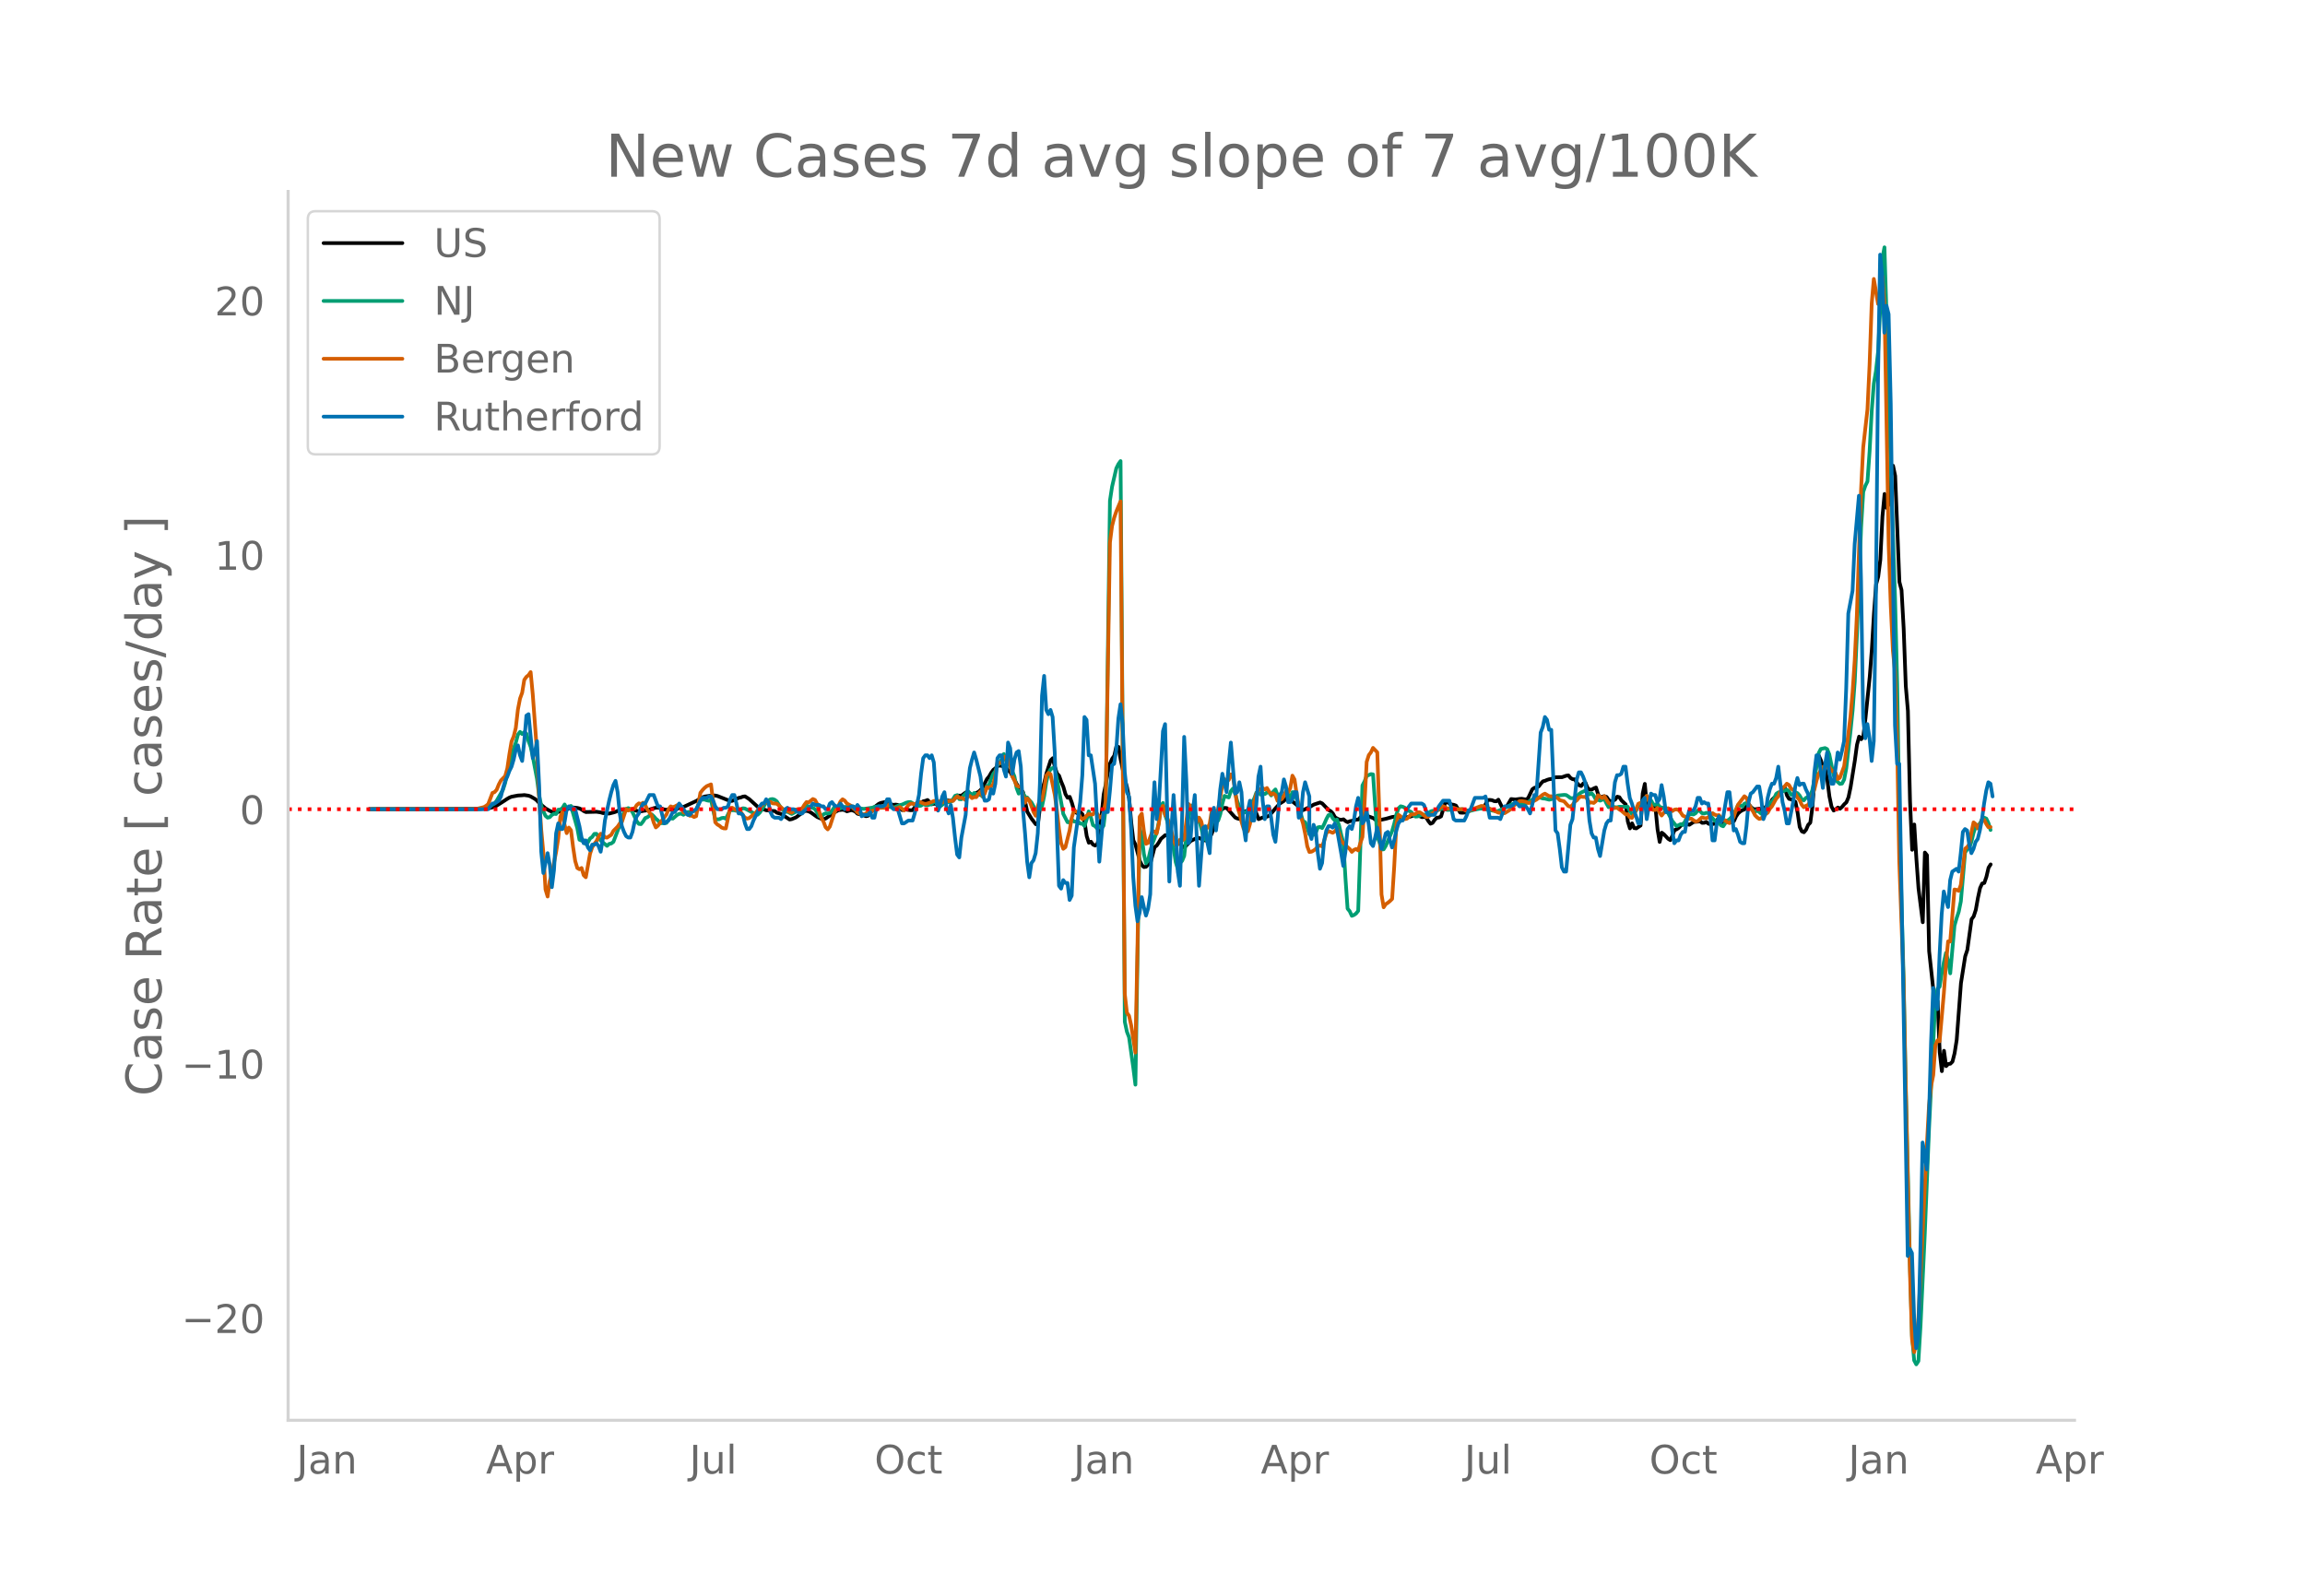 <svg height="864" viewBox="0 0 936 648" width="1248" xmlns="http://www.w3.org/2000/svg" xmlns:xlink="http://www.w3.org/1999/xlink"><defs><style>*{stroke-linecap:butt;stroke-linejoin:round}</style></defs><g id="figure_1"><path d="M0 648h936V0H0z" style="fill:#fff" id="patch_1"/><g id="axes_1"><path d="M117 576.72h725.4V77.76H117z" style="fill:none" id="patch_2"/><path clip-path="url(#pbfbca4a831)" d="m149.973 328.59 44.825-.123 3.449-.199 1.724-.423 1.724-.72 2.586-1.628 1.724-1.133.862-.494.862-.348 1.724-.327.862-.165 1.724-.094.862-.089 1.724.253.862.316 1.724.989.862.693.862 1.003 2.586 2.159 1.724.992.862.36 1.725.203.862-.11.862-.297 1.724-.285.862-.4 1.724-.934 2.586.286.862.213.862.437.862.608.862.416 4.31-.12 1.724.26.862.268 1.724.172.862.03 1.724-.436.862-.254.862-.42 1.725-.45.862-.179 3.448.142 2.586.737.862-.038.862-.184 1.724-.231 2.586-.866.862-.184.862-.045.862.149 1.724.625.862.073.862-.132 1.724.275 1.724-.46.862-.44.862-.257.862-.103 4.31-2.01.863-.405 2.586-1.52.862-.304 2.586-.36.862-.094.862.058.862.18 5.172 2.046.862-.08 1.724-.802.862-.394.862-.168.862-.349.862-.1 1.724 1.122 4.31 3.923.863-.08 1.724.69.862.028.862.199 1.724.069.862.684 1.724.514 3.448 2.256.862-.156 1.724-.706 3.448-2.555.862-.108.862.223.862.43 2.586 1.844 1.725.75.862.15.862-.292 3.448-2.41 1.724-.947 1.724-.2.862.202.862.449 1.724-.49.862.207.862.383.862.88.862.2.862-.15.862.616.862.35.862-.193.862-.958.862-1.555.862-.977 1.724-1.351.862-.377 1.725-.37.862.185.862.506.862.354.862.095.862-.082.862.125.862 1.212.862.884.862-.204.862.014 1.724.253.862-.033 1.724-2.408.862-.106 1.724-1.103.862-.166.862-.345 1.724 1.753.862-.264.862.164 1.724-.273.862.301 1.724-1.66.862.25.863.053.862-.133.862-.9.862-1.074 1.724.004 1.724-1.281.862-.177 1.724 1.22 2.586-1.284.862-.761.862-1.077 1.724-3.383.862-1.021.862-1.49.862-1.217.862-.65.862-.878.862-.228.862.195.862-.072.862.828.862.991.862.766 3.449 6.323 1.724 1.78 1.724 7.973 1.724 2.81 1.724 2.255.862-.078 1.724-13.79.862-2.998.862-3.703 1.724-5.372.862-.87.862 3.51.862 2.687.862.927.862 2.44.862 2.056.862 2.973.862 1.46.862-.371.862 2.36.862 3.016.862 1.03.862.396.862-.62.863.87.862 3.176.862 5.705.862 2.709.862-.42.862 1.177.862.393.862-.615.862-3.21 1.724-16.916.862-4.153.862-4.909.862-3.53.862-1.94.862-1.21.862-3.822.862.232.862 5.063 1.724 8.314.862 2.977.862 4.618.862 9.782.862 7.21.862 1.759 1.724 6.49.862 1.772.862.816.862-.141.863-.902.862-.425 1.724-6.61.862-.669.862-1.247.862-1.48 1.724-1.484.862.181.862.94.862.158 1.724 1.493 1.724.266.862 1.438.862.567 2.586-2.685 2.586-1.27.862.058 1.724.837.862.18.862-.438.862-.651.862-1.824.862-2.606 2.587-6.382.862-.958.862-.392.862.085 2.586 2.896.862.951.862.385.862.18.862-1.093.862-1.706.862-.375.862-.157.862-.54 1.724-.577 1.724 4.535 1.724-.696.862-.03 1.724-.645 2.586-3.067 1.724-1.888 1.725-1.103.862-1.046.862-.699 1.724 2.03 2.586 2.05.862.904.862.512 2.586-1.213 1.724-1.032 2.586-.852.862.402 2.586 2.672.862.474.862.92.862 1.528.862.533.862.387.862.124.862-.201.862.722.863.453.862-.409.862-.14 1.724-.485.862-.05.862-.943.862-.763 2.586.476 1.724.638.862.621.862.385 3.448-.722 2.586-.728 1.724-.201.862.161.862.372.862.098 1.724-.377.862-.079.862-.264 1.725-.67.862.005.862.664.862.379.862-.117.862.242.862 1.46.862 1.072.862-.356.862-1.268.862-.834.862-.071.862-.48 1.724-5.693.862-.027.862.525.862.392.862.128.862.321 1.724 2.839.862.06.862-.054 1.724-.557 1.724-.787.862-.202 3.449-.316 1.724-3.246.862-.039.862.103.862.38.862.074.862-.664 1.724 3.541.862-.513.862-.333 1.724-2.95 1.724.185 1.724-.238.862-.057 1.724.318.862-.55 1.724-3.638.862-.59.862-.186.862-.367.862-1.146.862-.932.863-.217.862-.388.862-.249.862-.103.862-.431.862-.256 2.586-.034 1.724-.604.862-.114.862 1.037.862.51.862.035.862 1.4.862 1.006.862.326.862-1.056.862-.28.862 2.05.862.799.862-.08.862-.483.862-.35.862 2.735.862 1.62.862-.673.862-.137.862.287.862 1.272.862.607 1.725-.777.862-1.217.862.204.862 1.31 1.724 1.613.862 6.97.862 2.79.862-2.055.862 1.925.862.121 1.724-1.166.862-12.988.862-3.925.862 8.882.862-.073 1.724.406.862.268.862 8.984.862 5.115.862-3.758.862.643 1.724 1.84.862.545.862-1.844.862-2.235.862-.315.863-.613.862-.901.862-.704.862-.21.862.366.862.219 1.724-1.144 1.724-.131.862-.195.862.685.862-.026.862-.349.862.722.862.23 1.724-.212.862-1.583.862-.21.862 1.33 2.586-.788.862.131.862.61.862-.54.862-1.91.862-1.257.862-.77.862-.513.863-.326.862-1.359.862-.683.862 1.023.862.802.862.184 1.724-.287.862.504.862.02.862-1.3.862-.273.862-.615.862-1.974.862-.811 1.724-1.296.862-.082.862-2.095.862-.542.862 3.118.862 1.399.862.181 1.724 1.03.862 4.332.862 5.894.862 1.75.862.36.862-1.026.862-1.971.863-.903.862-6.461.862-11.47.862-7.057.862-2.18.862 1.87.862 2.83.862.69.862 4.265.862 6.84.862 4.18.862 1.578.862-.497.862-.722.862.493.862-.788.862-1.037.862-.783.862-2.07.862-4.14 1.724-10.8.862-6.368.862-3.302.862 1.058.862-1.332.862-7.122 1.724-16.856.862-11.174.862-14.48.863-11.847.862-3.17.862-6.888.862-17.624.862-9.108.862 5.655.862-1.455.862-11.994.862-3.669.862 4.13 1.724 43.086.862 3.3.862 15.558.862 23.403.862 10.098.862 36.718.862 19.672.862-10.275.862 13.998.862 11.963 1.724 13.734.862-28.303.862 1.09.862 38.973 1.724 15.868.862 5.498.862-1.075.862 20.792.863 7.625.862-8.273.862 6.242.862-.878.862-.102.862-.854.862-3.408.862-5.433 1.724-23.012 1.724-10.91.862-2.582 1.724-12.477.862-1.167.862-2.65.862-4.856.862-3.984.862-1.855.862-.225.862-2.498.862-3.697.862-1.332h0" style="fill:none;stroke:#000;stroke-linecap:round;stroke-width:1.5" id="line2d_1"/><path clip-path="url(#pbfbca4a831)" d="m149.973 328.589 43.963-.08 2.586-.205 1.725-.451 2.586-1.626.862-1.097 2.586-4.522.862-2.708 1.724-7.837 1.724-6.136.862-2.324.862-3.268.862-1.138.862.874.862-.758.862.586.862 3.027.862 2.312.862 3.955 1.724 9.117.862 6.76.862 4.032.862 2.358.862 1.825.862.747.862-.196.862-.92.863-.462.862.095.862-1.763.862-.058.862-.61.862-1.457.862 1.652 1.724-1.053 1.724 5.998.862 3.08.862 4.647.862.355.862-.119.862 1.538.862-.721.862-1.542.862-.627.862-1.248.862-.051 1.724 2.77 2.586 2.135.862-.799.862-.17.862-.652 2.587-6.783.862-3.265.862-1.874.862-1.417.862-.37.862.41.862 1.248 1.724 3.686.862 1.075.862.094.862-1.085.862-1.376.862-.337.862-.664.862-.52.862.781.862 1.002.862.701.862 1.115 1.724-.017.862-.1.862-1.307.862-.591.862.17 1.724-1.497.862-.452.862-.062.862.444 1.725-1.112.862-.048 1.724-.383.862-.15 1.724-4.453 1.724-.041.862.314.862.183.862-.358 1.724 8.002 1.724-.19.862-.428.862-.116.862.375 1.724-3.466 1.724.048.862.23.862-.178 1.724-.877.862.106 4.31 2.3.863.198.862-.882.862-1.227 1.724-2.9.862-.715.862-.518.862-.105.862.276.862.677 1.724 2.715.862.915.862.592.862-.03 1.724.917 2.586-1.341 1.724-.875.862-.774.862-.535.862.526.862.349.862.167.862.528.862 1.284.863 1.576.862.177.862-.957.862-.386.862.068.862-.156.862-.961.862-1.319.862.099.862.502 2.586-.83.862-.022.862.134.862-.213.862-.039 1.724.577 1.724.247.862.108 3.448-.49.862-.298 1.724-.269.862.148.862-.07.863-.267.862.134 1.724.48.862.121 2.586-1.055.862-.176 1.724-.783.862-.22.862-.047.862.486.862.631.862.086.862.422.862-.16.862-.673.862.412.862.098 1.724-.468.862-.968.862.454.862 1.413.862.032.862-.655.862-1.381.862-.482.862.828.863-.212.862-.96.862-1.417.862-.28.862 1.625.862.048.862-1.434.862-.885.862-1.06 1.724 1.882.862-1.054 1.724.835.862-.187.862.857.862-1.945.862-2.422.862-.23.862-2.747.862-1.928.862-1.148.862-2.574.862-.43 1.724-3.909.862 2.65.862 1.587.862.561 1.724 4.378.863 4.665.862 2.247.862-1.425.862 1.168.862 1.641.862.189.862 1.119.862.88.862 1.558.862 1.983 1.724-.7.862-1.338.862-4.14.862-5.588.862-3.66.862-1.547.862-.54.862.092.862 4.241 2.586 14.32 1.724 3.346.862.135.862-1.266.862.838.862.08.862-.041.862.849.863-.02.862.968.862-2.65.862-3.293.862 2.397.862 3.175.862.455.862.928.862-.883.862.926.862-1.164.862-7.013 1.724-124.98.862-5.67 1.724-7.46.862-1.741.862-1.204 1.724 227.705.862 4.027.862 2.229 1.724 12.383.862 6.881 1.724-104.171.862 3.259.862 7.265.862 3.758.863-1.249.862-3.806.862-2.872 1.724-4.51.862-4.215.862-6.757.862-1.101.862 4.917.862 2.419.862 3.196.862 4.326.862 3.59.862 5.576.862 2.889.862-2.537.862-.834.862-2.05 1.724-15.42.862-3.662.862-1.51 1.724 5.42.862.632.862 3.194.862 3.64.862 1.112.862.375.862-2.256.862-5.225.862-2.188.863 1.497.862.06.862-2.597.862-4.325.862-3.124.862.386.862.255.862-2.576.862-1.048.862 1.988.862 3.162.862 2.254.862 1.782.862.673.862-.257.862-.61.862-2.008 1.724-2.926.862-2.385.862-.124.862.941.862-.581.862.362.862-.659.862-.041.862 1.243.862-1.553.862-.88.862 2.3.862.184.863.302.862-.064.862-1.757.862 1.039.862 1.457.862-2.35.862.101.862 2.676.862 2.313.862 3.835.862 2.956.862.273.862 2.301.862 2.619.862-.13.862.398.862-.86.862-2.182.862-.18.862.461.862-1.645.862-2.009.862-1.596.862-.283.862 1.537.862.91.862-.374.862 2.384.862 3.794.862 3.18.862 14.374.863 12.455.862 1.04.862 1.868.862-.323.862-.611.862-1.073 1.724-50.92.862-1.635.862-2.299.862-.287.862-.406.862.128 1.724 25.308.862 2.117.862 3.103.862-.109.862-1.401 2.586-6.046.862-3 .862-3.702.862-2.481.862-.842.862.193.862.403.862.928 1.724.776.863 1.205.862.676.862-.069.862-.301.862-.434 1.724.08.862-.555.862-.758.862-.29.862.078.862-.218 1.724-.603.862-.152 1.724.516 1.724-.09.862-.243.862-.027.862.182 1.724-.102 2.586.647.862-.028 1.724-.463 2.587-.487.862.057 1.724.423 1.724.377 1.724.284.862-.119 4.31-2.01.862-.555.862-.322 1.724-.008 1.724-.256.862.069.862-.064 1.724-.92 1.724-1.064 1.724-.276.862.056.862.29.863.064 1.724.439.862-.206.862-.37 1.724-1.124 2.586-.26.862.066.862.551.862.685.862.035.862-.206.862-.32.862-1.114.862-.632 1.724-.783 1.724 1.512.862-.449.862.989.862 1.614.862.062.862.33 1.724-.709.862 1.875.862 1.498.862-.482 1.725.49.862.037.862-.225 1.724.028 1.724-.03.862 1.764.862 1.187.862-.267.862-1.147.862-2.039.862-.238.862.688.862-3.096.862-1.21.862 1.61.862.166.862 1.585.862.224.862-.49.862 1.273.862.306.862.184.862 1.545.862.435 1.724 3.301 1.724 2.113 1.725-.84.862.398.862-1.463.862-2.01.862-.698.862-.292.862.152.862-.501.862-1.129.862.205.862.883.862.172.862-.324.862.15 2.586 3.066.862.487.862.348.862 1.106.862.329.862-1.265.862-1.036.862-.584.862-.939.862-1.19 1.724-3.503.862.067.862.38.863-1.114.862-.283 1.724 1.73.862 1.344.862.568.862-.667 1.724 1.422.862-.783.862-.995 1.724-2.668.862-.497.862-1.336.862-1.832.862-.599.862.005 2.586-1.095.862.65.862 1.429.862-.353.862-.684.862.383.862.931.862 1.523.862.48.862-1.049.862-.269.863-.51.862-2.318.862-4.328.862-5.99.862-4.739.862-1.673 1.724-.375.862.434.862 2.107 1.724 8.407.862 2.064 1.724 1.544.862-.133.862-1.644.862-4.51 1.724-15.08.862-8.516.862-11.673.862-18.37 1.724-44.27.862-14.36.862-2.53.862-1.738.862-12.216.862-16.383.862-11.147.863-5.118.862-7.776.862-17.627.862-20.192.862-4.611.862 28.15.862 35.615 2.586 78.813.862 34.753.862 51.516.862 36.2.862 30.584.862 43.009 1.724 73.229.862 30.112.862 10.009.862 1.61.862-1.33.862-14.279 1.724-37.132 1.724-42.834 2.586-52.673.862-4.298.862-.825.863-5.447.862-4.487.862-3.783.862 3.317.862 4.988 1.724-19.338.862-3.044.862-2.608.862-4.235 1.724-19.876.862-1.234.862-.664.862-2.47.862-3.611.862-2.488.862-.523.862-.767.862-1.634.862-.732.862.387.862 1.816.862 2.811h0" style="fill:none;stroke:#009e73;stroke-linecap:round;stroke-width:1.5" id="line2d_2"/><path clip-path="url(#pbfbca4a831)" d="m149.973 328.589 40.515-.102 3.448-.124 2.586-.622.862-.52.863-.69 1.724-4.546.862-.34.862-.972.862-2.137.862-1.617 1.724-1.775.862-3.098.862-5.88.862-5.078.862-2.035.862-3.438.862-7.508.862-4.444.862-2.363.862-5.225.862-1.22.862-.69.862-1.244.862 9.068 1.724 23.396.862 18.896.862 12.687.862 9.385.862 14.814.862 2.894.862-6.253.862-3.155 1.725-8.616.862-5.541.862-8.809.862-1.979.862 5.236.862 3.38.862-2.26.862 1.062.862 6.785.862 5.722.862 2.85.862.497.862-.51.862 2.94.862.826 1.724-9.543.862-2.59.862-1.402.862-1.108.862-1.764.862-1.267.862.294.862 1.154.862.135 1.724-1.142.862-1.583 1.724-1.741.863-1.267.862-.599 1.724-5.27.862.589 1.724-.792.862.011.862-1.424.862-.702.862.283.862-.554.862.984.862 1.832 1.724 2.34.862 2.873.862 2.012.862-.712 3.448-4.523.862-2.16.862-1.153.862.328.862-.294.862-.475.862-.25.862 1.177.862 1.911.863.294.862.464.862.655.862-.01.862.52.862-.329 1.724-9.487.862-1.13.862-.894.862-.69 1.724-.723.862 7.067.862 8.322.862.916.862.498.862.746.862.317.862.034 1.724-8.311.862-.09 1.724 1.062.862-.034.862.588.862 1.402.862.995.862.396.862-.215 2.587-2.08 1.724-2.205 1.724-1.776.862-.248 1.724-.25.862.566 1.724.147 3.448 2.951.862-.067.862.497.862.26.862-.746.862-.52 1.724-.192.862-.272.862-1.47.862-1.108.862.158 1.724-1.39.862.373.862 1.537.863 3.257.862 2.522.862 1.47.862 2.307.862.87.862-1.142 1.724-5.303 1.724-3.03.862-1.866.862-.882.862.531.862 1.142 1.724.973.862.972.862.712.862 1.03.862.486.862.113.862.35 1.724-1.097.862-.203.862-.328.862-.136 1.724-1.006 1.724-.113.863.079 1.724-1.572 1.724 1.606.862.18.862-.203.862-.362 1.724 1.357.862-.972.862-1.154.862-.599h.862l.862.204 1.724-.973.862.249.862.407.862.215.862-.17 1.724-.644.862-.373.862-.113.862.101.862.441.862.159.862-.679h.862l.862.17.863-.192.862.09.862-1.086.862-.814.862.656.862-.045.862.362.862.588.862-1.55.862-.124.862.86.862-.419.862.034.862-1.447.862-.95.862 2.035.862-1.153.862-2.578.862.407.862-.6.862-.904.862-3.585.862-5.314 1.724.214.862-2.34.862-.328.862.35.862 2.986.862 4.738.862 1.662.863 2.114.862.362.862-.147.862 3.856.862 2.895.862-1.787.862.803 1.724 4.693.862 1.572.862-3.732.862-2.996.862.339.862-4.467.862-5.45.862-1.12.862.555 1.724 8.333.862 6.287.862 7.701.862 5.688.862 2.284.862-.667 1.724-6.807.862-5.157.862-2.748.862.215.862.362.862 1.911.863.837.862-.43.862-.983.862-.679.862.226.862-.068.862-1.402 1.724 2.397.862.328.862-2.012.862-4.614 1.724-105.072.862-6.728.862-3.37.862-2.521 1.724-4.128 1.724 200.069.862 7.61.862 1.21.862 3.856 1.724 11.115.862-43.942.862-51.823.862-1.29.862 7.113.862 5.145.863-.361 1.724-4.705.862.08.862.802.862-3.742.862-6.536.862-.95.862 3.584.862 1.357.862 2.081 1.724 6.853.862 2.046.862-.237.862-1.923.862.374.862-.69 1.724-14.203.862.814 1.724 4.4.862 2.227.862-1.877.862 1.424.862 3.642.862-.419.862-.554.862-1.583.862-5.349.862-.463.863 2.34.862-2.532 1.724-9.85.862-2.25.862.34.862-.057.862-2.284.862 1.051.862 5.507.862 6.49.862 2.658.862 3.528.862 2.827.862 1.063.862.011.862-2.996.862-4.998.862-4.116.862-3.053.862-1.685 1.724-.69.862.543.862-.588.862 1.425.862 1.21.862-.464.862.667.862 2.375 1.725-.679.862-1.3.862-1.934.862.419.862-1.73.862-5.01.862 1.56.862 5.87.862 5.02.862 4.263.862 2.703.862 4.127.862 5.145.862 2.307.862-.113.862-.475.862-.633.862-.995.862-.441.862.407.862-2.352.862-2.963.862-.916 1.724.69.862-.577.862-1.085.862 2.035.862 2.906 1.724 1.674.863.893.862.724.862 1.176.862-.803.862-.373.862.588.862-2.93.862-2.498.862-13.66.862-16.849.862-2.747.862-1.142.862-1.81 1.724 1.798.862 25.567.862 32.17.862 5.191.862-1.278.862-.554.862-.712.862-.86.862-13.365.862-16.94.862-3.855.862.633.862.803.862.316.862-.17 1.724-1.763.863.034.862-.215.862-.633.862-.023.862.52.862.78.862.611.862-.068 1.724-1.413 1.724-1.018 1.724-1.436.862-.464.862.407.862.566.862.045 1.724-.34 1.724.623 1.724-.102.862.283.862.43.862.112 1.724-.938.862-.226 2.587-.939.862.057.862.588.862.361.862.08 3.448 1.617.862.124.862-.011.862.113 1.724-1.063.862-.656.862-1.086.862-.735.862-.588.862-.735.862-.056 1.724.283.862.497.862-.034.862-.543.862-.327.862-.453 2.586-2.013.863-.418 1.724 1.04.862.023.862.26.862.113.862.317.862.893 1.724.452 1.724 1.945.862.283.862-.69.862-1.345.862-.566.862-1.063.862-.486.862.158.862-.067.862.859.862 1.606.862-.17.862.226.862-.724.862-2.442 1.724 1.199.862-.803 1.724 2.77.862.464.863 1.685 1.724-.25.862.702.862.509 1.724 1.504.862-.034.862 1.232.862.25.862-1.37 1.724-4.364.862-.384.862.746.862-2.454.862-1.13.862 2.227 1.724 3.505h.862l.862-.848.862 1.9.862 1.21.862-1.086 1.724-1.888 1.724 1.176.862-.577.862-.147.863.272.862 1.029.862 1.3.862.317.862.644.862.306.862-.068.862.644.862.498.862-.125 1.724-1.571.862.294.862.09.862-.396 1.724-1.673.862.588.862.328.862-.125.862 1.142.862.894.862.079.862.791.862.34.862-.848.862-1.708.862-2.646.862-2.273 2.587-3.426.862.678.862 2.285.862 1.65.862 1.391.862 1.697.862.882.862.622.862-.227.862-1.289.862-.43.862-.576.862-1.617.862-.995 1.724-3.087.862-.961.862-1.923.862-1.526.862-.61.862-1.064.862.52.862 1.504.862.464 1.724 3.143.862.962.862 1.922.862 1.04.862-.565.862-.35.863-1.403 1.724-4.953.862-3.584.862-2.714 1.724-2.782.862-.056.862.124.862-.113.862 1.39 1.724 1.12.862 2.443.862-.532 1.724-4.636.862-6.287 1.724-13.999.862-9.883.862-12.914.862-18.25 1.724-51.236.862-16.962 1.724-15.355.862-18.229.862-24.809.862-9.985 1.725 10.155.862-2.59.862-8.695.862 10.765 1.724 98.456.862 24.968.862 18.002.862 8.48.862 29.955.862 47.176 1.724 47.956.862 42.834 1.724 75.231.862 27.84.862 5.28.862-3.754.862-10.007 3.448-70.402.862-15.978.862-8.006.862-4.365.862-12.02.862-2.092.862.362 1.725-19.483.862-11.964.862-9.114.862.068 1.724-21.135.862.159.862.396.862-2.432 1.724-14.666.862-.69.862-1.142.862-4.885.862-3.991.862.7.862 1.765.862-1.55.862-1.99.862.068.862 1.674.862 1.3.862-.09h0" style="fill:none;stroke:#d55e00;stroke-linecap:round;stroke-width:1.5" id="line2d_3"/><path clip-path="url(#pbfbca4a831)" d="M149.973 328.589h48.274l1.724-2.304h.862l1.724-1.152.862-1.728.862-3.455.862-2.88.862-1.727.862-2.304.862-1.728.862-2.88.862-4.031.862-1.728.862 4.032.862 2.303.862-8.063.862-10.366.862-.576 1.724 17.854.862-2.304.862-4.608.862 17.854.862 27.069.862 8.638 1.724-8.063.862 4.608.862 9.215.863-6.911.862-14.974.862-4.032.862 2.304h.862l.862-2.88.862-5.183.862-1.152.862 1.152.862-.576.862.576 1.724 6.91.862 4.608.862 2.304.862-1.152.862 2.88.862 1.152.862-2.304h.862l.862-.576.862 1.152.862 2.304.862-5.184.862-7.487 1.724-8.063.862-3.455.862-2.88.862-1.728.862 4.608.863 8.639.862 5.183.862 2.304.862 1.727.862.576h.862l.862-2.303.862-4.032.862-2.304.862-1.151.862-2.304.862-1.728h.862l1.724-3.455h1.724l1.724 4.607h.862l1.724 6.911 1.724-1.152 1.724-3.455h.862l1.724-3.456 3.449 4.607h.862l.862-1.151 1.724-1.152 1.724-3.456.862-1.152h1.724l.862-.576h.862l.862 1.728.862 2.304.862 1.152h1.724l.862-.576h.862l.862-.576.862-2.88.862-1.727h.862l.862 3.455.862 4.032h.862l.862.575.862 3.456.862 2.304h.862l.863-1.152.862-2.304 1.724-3.455.862-2.304.862-1.152h.862l.862-1.728.862 1.152.862 4.032.862 1.727.862.576h1.724l.862.576.862-1.152.862-2.88.862-.575.862.576h1.724l2.586 1.728h.862l.862-1.152.862-.576h.862l1.724-2.304.862.576h1.725l.862.576h.862l.862 1.152h.862l.862-2.304.862-.576.862 1.152.862.576h.862l.862-1.152 1.724 2.304.862-.576h.862l.862-.576h.862l.862 1.152.862-1.728.862 1.152.862 3.455.862-.576h1.724l.862-1.151.862 2.303h.862l.862-4.031.862-.576h1.724l.863-.576.862-2.304h.862l.862 2.88.862 1.152h1.724l1.724 5.759h.862l1.724-1.152h1.724l.862-2.88.862-3.455.862-4.031.862-8.64.862-6.334.862-1.152h.862l.862 1.152.862-1.152.862 2.88.862 12.67.862 6.91.862-2.303.862-3.456.862-1.727.862 6.335.862 2.304.863-3.456.862 5.183.862 8.063.862 6.911.862 1.152.862-8.063 1.724-9.215.862-11.518.862-7.487.862-3.456.862-2.88.862 2.88 1.724 6.912.862 6.91.862 2.88h.862l.862-.576.862-4.031.862 1.728.862-4.032.862-10.366.862-1.152h.862l.862 5.759.862 2.88.862-13.823.862 2.304.862 10.367.862-5.76.863-2.88.862-.575.862 6.335.862 17.278.862 9.79.862 11.519.862 6.335.862-5.76.862-1.15.862-2.88.862-8.063.862-20.158.862-35.707.862-8.063.862 13.822.862 1.728.862-1.728.862 2.88.862 14.398.862 30.524.862 23.613.862 1.152.862-3.456.862 1.152h.862l.862 6.91.862-1.727.862-19.581 2.586-18.43.863-10.942.862-23.613.862 1.152.862 14.398h.862l1.724 11.518 1.724 31.676 1.724-20.157h1.724l.862-8.64.862-10.366.862-.576.862-5.759.862-12.67.862-5.76.862 8.063.862 19.582.862 8.063.862 1.727.862 13.247.862 19.581.862 11.519.862 6.335.862-3.456.862-6.335.862 4.032.862 3.455.863-2.88.862-5.759.862-30.524.862-14.974.862 14.974.862-5.183 1.724-30.524.862-2.88.862 35.708.862 28.22.862-21.31.862-13.821.862 12.67.862 18.43.862 5.759.862-27.069.862-33.403.862 17.277.862 25.917.862-1.728.862-10.942.862-6.911 1.724 36.859 1.724-23.613.862-.576.862 6.911.862 4.031.862-15.55.862-2.88.863 9.216.862-6.911.862-9.791.862-6.335.862 4.031.862 3.456.862-11.519.862-8.639 1.724 20.734.862-.576.862-4.032.862 4.032.862 13.822.862 5.76.862-12.095.862-4.032.862 8.063h.862l.862-6.335.862-11.518.862-4.032.862 13.822.862 7.487.862-5.183h.862l.862 4.607.862 6.911.862 2.88.862-8.639.862-10.366.863-1.152.862-5.184.862 2.88.862 6.335h.862l.862-1.152.862-2.88h.862l.862 10.367.862-.576.862-9.79.862-4.032 1.724 5.76v14.398l.862 2.88.862-5.76.862 2.304.862 9.214.862 6.336.862-2.304.862-9.215.862-4.031.862-1.728h.862l.862.576.862-1.728.862 2.304 1.724 9.79.862 5.184.862-5.76.863-9.214.862-1.152.862 1.152.862-3.456.862-5.76.862-3.455.862 4.032.862 6.335.862-1.152.862-4.031.862 5.759.862 7.487.862 1.152.862-3.456.862-4.031.862 4.031.862 4.608.862-2.88.862-3.455.862-.576.862 3.455.862 2.88.862-2.88.862-4.031.862-2.88.862-1.152h.862l1.724-4.607 1.724-2.304h4.31l.863.576.862 2.304.862 1.727h2.586l1.724-3.455 1.724-2.304h2.586l.862 3.456.862 4.031.862.576h3.448l.862-1.728.862-2.303.862-.576 1.724-4.608h3.449l.862-.576.862 4.032.862 4.607h3.448l.862.576.862-2.303.862-2.88h2.586l.862-.576.862-1.152.862.576.862 1.152h2.586l.862 1.152.862 1.728.862-3.456.862-4.031h.862l1.724-25.341.862-2.304.863-4.031.862 1.152.862 4.031h.862l1.724 40.89.862 1.153.862 6.335.862 7.487.862 1.727h.862l1.724-19.005.862-2.304 1.724-16.126.862-2.88h.862l.862 1.729.862 2.303.862 6.335.862 9.215.862 5.184.862 1.727h.862l.862 4.608.862 2.88 1.724-10.367.862-2.88.862-1.152h.862l1.725-15.55.862-2.88h.862l.862-.575.862-2.88h.862l.862 6.911.862 5.76.862 2.303.862 2.88.862 2.303.862 2.88h.862l.862-9.215.862-1.152.862 8.64 1.724-10.367.862.576h.862l.862 2.88.862-1.153.862-5.759.862 4.607.862 6.336h1.724l.862 7.487.862 5.183.862-1.152h.863l.862-2.304.862-1.151h.862l.862-5.184.862-3.455h1.724l.862-1.728.862-3.456h.862l.862 2.304.862-.576.862.576h.862l.862 5.76.862 9.214h.862l.862-6.911.862-2.88.862 2.304.862-1.728 1.724-10.366h.862l1.724 15.55.862-.576.862 2.303.862 2.88.862.576h.863l.862-6.911.862-9.79.862-3.456.862-.576 1.724-2.304h.862l.862 5.183.862 8.063.862-2.303.862-6.336.862-3.455.862-2.304h.862l.862-2.304.862-4.607 1.724 14.398.862 3.456.862 5.183h.862l1.724-8.639.862-6.335.862-3.456.862 2.88.862-.576h.862l.862 2.304.862 1.728.863 5.183.862-.576.862-13.246.862-6.911h.862l1.724 13.246.862-9.215.862-5.183.862 8.063.862 4.607h.862l1.724-12.67.862 2.88.862-3.456.862-4.032.862-21.309.862-30.524 1.724-9.214.862-19.006 1.724-19.581.862 34.555.862 55.865.862 8.063.862-5.76.862 5.76.862 9.214.862-8.063.863-59.32.862-88.116.862-50.105.862 8.638.862 23.037.862-10.942.862 3.455.862 36.284 1.724 130.734.862 15.55h.862l1.724 97.331 1.724 102.515.862-2.88.862 1.728.862 25.917.862 12.67.862-4.607.862-36.86.862-42.042.862 4.607.862 6.335.862-20.733.862-31.1.862-21.885.862 6.911.862 1.728.862-21.885.863-16.702.862-9.215.862 3.456.862 2.88.862-10.943.862-3.456 1.724-1.151.862 1.151.862-7.487.862-8.638.862-1.152.862.576.862 5.759.862 3.455.862-1.727.862-2.88.862-1.152.862-3.455.862-4.608.862-6.335.862-5.183.862-3.456.862.576.862 5.183h0" style="fill:none;stroke:#0072b2;stroke-linecap:round;stroke-width:1.5" id="line2d_4"/><path clip-path="url(#pbfbca4a831)" d="M117 328.589h725.4" style="fill:none;stroke:red;stroke-dasharray:1.5,2.475;stroke-dashoffset:0;stroke-width:1.5" id="line2d_5"/><path d="M117 576.72V77.76" style="fill:none;stroke:#d3d3d3;stroke-linecap:square;stroke-linejoin:miter;stroke-width:1.25" id="patch_3"/><path d="M117 576.72h725.4" style="fill:none;stroke:#d3d3d3;stroke-linecap:square;stroke-linejoin:miter;stroke-width:1.25" id="patch_4"/><g id="matplotlib.axis_1"><g id="xtick_1"><g style="fill:#696969" transform="matrix(.16 0 0 -.16 120.4 598.378)" id="text_1"><defs><path d="M9.813 72.906h9.859V5.078q0-13.187-5-19.14-5-5.954-16.094-5.954h-3.75v8.297h3.078q6.531 0 9.219 3.672Q9.813-4.39 9.813 5.078z" id="DejaVuSans-74"/><path d="M34.281 27.484q-10.89 0-15.093-2.484-4.204-2.484-4.204-8.5 0-4.781 3.157-7.594 3.156-2.797 8.562-2.797 7.485 0 12 5.297 4.516 5.297 4.516 14.078v2zm17.922 3.72V0H43.22v8.297Q40.14 3.328 35.547.953q-4.594-2.375-11.234-2.375-8.391 0-13.36 4.719Q6 8.016 6 15.922q0 9.219 6.172 13.906 6.187 4.688 18.437 4.688h12.61v.89q0 6.203-4.078 9.594-4.078 3.39-11.453 3.39-4.688 0-9.141-1.124-4.438-1.125-8.531-3.375v8.312q4.921 1.906 9.562 2.844 4.64.953 9.031.953 11.875 0 17.735-6.156 5.86-6.14 5.86-18.64z" id="DejaVuSans-97"/><path d="M54.89 33.016V0h-8.984v32.719q0 7.765-3.031 11.61-3.031 3.858-9.078 3.858-7.281 0-11.484-4.64-4.204-4.625-4.204-12.64V0H9.08v54.688h9.03v-8.5q3.235 4.937 7.594 7.374Q30.078 56 35.797 56q9.422 0 14.25-5.828 4.844-5.828 4.844-17.156z" id="DejaVuSans-110"/></defs><use xlink:href="#DejaVuSans-74"/><use x="29.492" xlink:href="#DejaVuSans-97"/><use x="90.771" xlink:href="#DejaVuSans-110"/></g></g><g id="xtick_2"><g style="fill:#696969" transform="matrix(.16 0 0 -.16 197.337 598.378)" id="text_2"><defs><path d="M34.188 63.188 20.797 26.906h26.812zm-5.579 9.718h11.188L67.578 0h-10.25l-6.64 18.703h-32.86L11.188 0H.78z" id="DejaVuSans-65"/><path d="M18.11 8.203v-29H9.077v75.484h9.031v-8.296q2.844 4.875 7.157 7.234Q29.594 56 35.594 56q9.968 0 16.187-7.906 6.235-7.907 6.235-20.797T51.78 6.484q-6.218-7.906-16.187-7.906-6 0-10.328 2.375-4.313 2.375-7.157 7.25zm30.578 19.094q0 9.906-4.079 15.547-4.078 5.64-11.203 5.64-7.14 0-11.218-5.64-4.079-5.64-4.079-15.547 0-9.906 4.078-15.547 4.079-5.64 11.22-5.64 7.124 0 11.202 5.64t4.078 15.547z" id="DejaVuSans-112"/><path d="M41.11 46.297q-1.516.875-3.297 1.281Q36.03 48 33.89 48q-7.625 0-11.703-4.953-4.079-4.953-4.079-14.234V0H9.08v54.688h9.03v-8.5q2.844 4.984 7.375 7.39Q30.031 56 36.531 56q.922 0 2.047-.125 1.125-.11 2.484-.36z" id="DejaVuSans-114"/></defs><use xlink:href="#DejaVuSans-65"/><use x="68.408" xlink:href="#DejaVuSans-112"/><use x="131.885" xlink:href="#DejaVuSans-114"/></g></g><g id="xtick_3"><g style="fill:#696969" transform="matrix(.16 0 0 -.16 279.97 598.378)" id="text_3"><defs><path d="M8.5 21.578v33.11h8.984V21.922q0-7.766 3.016-11.656 3.031-3.875 9.094-3.875 7.265 0 11.484 4.64 4.234 4.64 4.234 12.656v31h8.985V0h-8.984v8.406Q42.047 3.422 37.718 1q-4.313-2.422-10.032-2.422-9.421 0-14.312 5.86Q8.5 10.296 8.5 21.578zM31.11 56z" id="DejaVuSans-117"/><path d="M9.422 75.984h8.984V0H9.422z" id="DejaVuSans-108"/></defs><use xlink:href="#DejaVuSans-74"/><use x="29.492" xlink:href="#DejaVuSans-117"/><use x="92.871" xlink:href="#DejaVuSans-108"/></g></g><g id="xtick_4"><g style="fill:#696969" transform="matrix(.16 0 0 -.16 355.096 598.378)" id="text_4"><defs><path d="M39.406 66.219q-10.75 0-17.078-8.016-6.312-8-6.312-21.828 0-13.766 6.312-21.781 6.328-8 17.078-8 10.735 0 17.016 8 6.281 8.015 6.281 21.781 0 13.828-6.281 21.828-6.281 8.016-17.016 8.016zm0 8q15.328 0 24.5-10.281 9.188-10.282 9.188-27.563 0-17.234-9.188-27.516-9.172-10.28-24.5-10.28-15.375 0-24.593 10.25-9.204 10.265-9.204 27.546t9.204 27.563q9.218 10.28 24.593 10.28z" id="DejaVuSans-79"/><path d="M48.781 52.594v-8.407q-3.812 2.11-7.64 3.157-3.828 1.047-7.735 1.047-8.75 0-13.593-5.547-4.829-5.532-4.829-15.547 0-10.016 4.829-15.563 4.843-5.53 13.593-5.53 3.907 0 7.735 1.046 3.828 1.047 7.64 3.156V2.094Q45.016.344 40.984-.531q-4.015-.89-8.562-.89-12.36 0-19.64 7.765-7.266 7.765-7.266 20.953 0 13.375 7.343 21.031Q20.22 56 33.016 56q4.14 0 8.093-.86 3.953-.843 7.672-2.546z" id="DejaVuSans-99"/><path d="M18.313 70.219V54.688h18.5v-6.985h-18.5V18.016q0-6.688 1.828-8.594 1.828-1.906 7.453-1.906h9.218V0h-9.218q-10.407 0-14.36 3.875-3.953 3.89-3.953 14.14v29.688H2.687v6.984h6.594V70.22z" id="DejaVuSans-116"/></defs><use xlink:href="#DejaVuSans-79"/><use x="78.711" xlink:href="#DejaVuSans-99"/><use x="133.691" xlink:href="#DejaVuSans-116"/></g></g><g id="xtick_5"><g style="fill:#696969" transform="matrix(.16 0 0 -.16 435.903 598.378)" id="text_5"><use xlink:href="#DejaVuSans-74"/><use x="29.492" xlink:href="#DejaVuSans-97"/><use x="90.771" xlink:href="#DejaVuSans-110"/></g></g><g id="xtick_6"><g style="fill:#696969" transform="matrix(.16 0 0 -.16 511.979 598.378)" id="text_6"><use xlink:href="#DejaVuSans-65"/><use x="68.408" xlink:href="#DejaVuSans-112"/><use x="131.885" xlink:href="#DejaVuSans-114"/></g></g><g id="xtick_7"><g style="fill:#696969" transform="matrix(.16 0 0 -.16 594.611 598.378)" id="text_7"><use xlink:href="#DejaVuSans-74"/><use x="29.492" xlink:href="#DejaVuSans-117"/><use x="92.871" xlink:href="#DejaVuSans-108"/></g></g><g id="xtick_8"><g style="fill:#696969" transform="matrix(.16 0 0 -.16 669.738 598.378)" id="text_8"><use xlink:href="#DejaVuSans-79"/><use x="78.711" xlink:href="#DejaVuSans-99"/><use x="133.691" xlink:href="#DejaVuSans-116"/></g></g><g id="xtick_9"><g style="fill:#696969" transform="matrix(.16 0 0 -.16 750.545 598.378)" id="text_9"><use xlink:href="#DejaVuSans-74"/><use x="29.492" xlink:href="#DejaVuSans-97"/><use x="90.771" xlink:href="#DejaVuSans-110"/></g></g><g id="xtick_10"><g style="fill:#696969" transform="matrix(.16 0 0 -.16 826.62 598.378)" id="text_10"><use xlink:href="#DejaVuSans-65"/><use x="68.408" xlink:href="#DejaVuSans-112"/><use x="131.885" xlink:href="#DejaVuSans-114"/></g></g></g><g id="matplotlib.axis_2"><g id="ytick_1"><g style="fill:#696969" transform="matrix(.16 0 0 -.16 73.733 541.274)" id="text_11"><defs><path d="M10.594 35.5h62.593v-8.297H10.594z" id="DejaVuSans-8722"/><path d="M19.188 8.297h34.421V0H7.33v8.297q5.609 5.812 15.296 15.594 9.703 9.797 12.188 12.64 4.734 5.313 6.609 9 1.89 3.688 1.89 7.25 0 5.813-4.078 9.469-4.078 3.672-10.625 3.672-4.64 0-9.797-1.61-5.14-1.609-11-4.89v9.969Q13.767 71.78 18.938 73q5.188 1.219 9.485 1.219 11.328 0 18.062-5.672 6.735-5.656 6.735-15.125 0-4.5-1.688-8.531-1.672-4.016-6.125-9.485-1.218-1.422-7.765-8.187-6.532-6.766-18.453-18.922z" id="DejaVuSans-50"/><path d="M31.781 66.406q-7.61 0-11.453-7.5Q16.5 51.422 16.5 36.375q0-14.984 3.828-22.484 3.844-7.5 11.453-7.5 7.672 0 11.5 7.5 3.844 7.5 3.844 22.484 0 15.047-3.844 22.531-3.828 7.5-11.5 7.5zm0 7.813q12.266 0 18.735-9.703 6.468-9.688 6.468-28.141 0-18.406-6.468-28.11-6.47-9.687-18.735-9.687-12.25 0-18.718 9.688-6.47 9.703-6.47 28.109 0 18.453 6.47 28.14Q19.53 74.22 31.78 74.22z" id="DejaVuSans-48"/></defs><use xlink:href="#DejaVuSans-8722"/><use x="83.789" xlink:href="#DejaVuSans-50"/><use x="147.412" xlink:href="#DejaVuSans-48"/></g></g><g id="ytick_2"><g style="fill:#696969" transform="matrix(.16 0 0 -.16 73.733 437.97)" id="text_12"><defs><path d="M12.406 8.297h16.11v55.625l-17.532-3.516v8.985l17.438 3.515h9.86V8.296H54.39V0H12.406z" id="DejaVuSans-49"/></defs><use xlink:href="#DejaVuSans-8722"/><use x="83.789" xlink:href="#DejaVuSans-49"/><use x="147.412" xlink:href="#DejaVuSans-48"/></g></g><g id="ytick_3"><use xlink:href="#DejaVuSans-48" style="fill:#696969" transform="matrix(.16 0 0 -.16 97.32 334.668)" id="text_13"/></g><g id="ytick_4"><g style="fill:#696969" transform="matrix(.16 0 0 -.16 87.14 231.364)" id="text_14"><use xlink:href="#DejaVuSans-49"/><use x="63.623" xlink:href="#DejaVuSans-48"/></g></g><g id="ytick_5"><g style="fill:#696969" transform="matrix(.16 0 0 -.16 87.14 128.061)" id="text_15"><use xlink:href="#DejaVuSans-50"/><use x="63.623" xlink:href="#DejaVuSans-48"/></g></g><g style="fill:#696969" transform="matrix(0 -.2 -.2 0 65.573 445.117)" id="text_16"><defs><path d="M64.406 67.281v-10.39q-4.984 4.64-10.625 6.922-5.64 2.296-11.984 2.296-12.5 0-19.14-7.64-6.641-7.64-6.641-22.094 0-14.406 6.64-22.047 6.64-7.64 19.14-7.64 6.345 0 11.985 2.296 5.64 2.297 10.625 6.938V5.609Q59.234 2.094 53.437.33q-5.78-1.75-12.218-1.75-16.563 0-26.094 10.124-9.516 10.14-9.516 27.672 0 17.578 9.516 27.703 9.531 10.14 26.094 10.14 6.531 0 12.312-1.734 5.797-1.734 10.875-5.203z" id="DejaVuSans-67"/><path d="M44.281 53.078v-8.5q-3.797 1.953-7.906 2.922-4.094.984-8.5.984-6.688 0-10.031-2.047-3.344-2.046-3.344-6.156 0-3.125 2.39-4.906 2.391-1.781 9.626-3.39l3.078-.688q9.562-2.047 13.593-5.781 4.032-3.735 4.032-10.422 0-7.625-6.032-12.078-6.03-4.438-16.578-4.438-4.39 0-9.156.86Q10.688.296 5.422 2v9.281q4.984-2.594 9.812-3.89 4.829-1.282 9.579-1.282 6.343 0 9.75 2.172 3.421 2.172 3.421 6.125 0 3.656-2.468 5.61-2.453 1.953-10.813 3.765l-3.125.735q-8.344 1.75-12.062 5.39-3.704 3.64-3.704 9.985 0 7.718 5.47 11.906Q16.75 56 26.811 56q4.97 0 9.36-.734 4.406-.72 8.11-2.188z" id="DejaVuSans-115"/><path d="M56.203 29.594v-4.39H14.891q.593-9.282 5.593-14.142 5-4.859 13.938-4.859 5.172 0 10.031 1.266 4.86 1.265 9.656 3.812v-8.5Q49.266.734 44.187-.344 39.11-1.422 33.892-1.422q-13.094 0-20.735 7.61-7.64 7.625-7.64 20.625 0 13.421 7.25 21.296Q20.016 56 32.328 56q11.031 0 17.453-7.11 6.422-7.093 6.422-19.296zm-8.984 2.64q-.094 7.36-4.125 11.75-4.032 4.407-10.672 4.407-7.516 0-12.031-4.25-4.516-4.25-5.203-11.97z" id="DejaVuSans-101"/><path d="M44.39 34.188q3.172-1.079 6.172-4.594 3-3.516 6.032-9.672L66.609 0H56l-9.313 18.703q-3.624 7.328-7.015 9.719-3.39 2.39-9.25 2.39h-10.75V0h-9.86v72.906h22.266q12.5 0 18.656-5.234 6.157-5.219 6.157-15.766 0-6.89-3.203-11.437-3.204-4.532-9.297-6.282zM19.673 64.797V38.922h12.406q7.125 0 10.766 3.297 3.64 3.297 3.64 9.687 0 6.39-3.64 9.64-3.64 3.25-10.766 3.25z" id="DejaVuSans-82"/><path d="M8.594 75.984h20.703V69H17.578V-6.203h11.719v-6.984H8.594z" id="DejaVuSans-91"/><path d="M25.39 72.906h8.297L8.297-9.28H0z" id="DejaVuSans-47"/><path d="M45.406 46.39v29.594h8.985V0h-8.985v8.203Q42.578 3.328 38.25.953q-4.313-2.375-10.375-2.375-9.906 0-16.14 7.906-6.22 7.922-6.22 20.813 0 12.89 6.22 20.797Q17.968 56 27.874 56q6.063 0 10.375-2.375 4.328-2.36 7.156-7.234zm-30.61-19.093q0-9.906 4.079-15.547 4.078-5.64 11.203-5.64 7.125 0 11.219 5.64 4.11 5.64 4.11 15.547 0 9.906-4.11 15.547-4.094 5.64-11.219 5.64-7.125 0-11.203-5.64-4.078-5.64-4.078-15.547z" id="DejaVuSans-100"/><path d="M32.172-5.078q-3.797-9.766-7.422-12.735-3.61-2.984-9.656-2.984H7.906v7.516h5.282q3.703 0 5.75 1.765Q21-9.766 23.483-3.219l1.61 4.094-22.11 53.813H12.5l17.094-42.766 17.093 42.766h9.516z" id="DejaVuSans-121"/><path d="M30.422 75.984v-89.171H9.719v6.984H21.39V69H9.719v6.984z" id="DejaVuSans-93"/></defs><use xlink:href="#DejaVuSans-67"/><use x="69.824" xlink:href="#DejaVuSans-97"/><use x="131.104" xlink:href="#DejaVuSans-115"/><use x="183.203" xlink:href="#DejaVuSans-101"/><use x="244.727" xlink:href="#DejaVuSans-32"/><use x="276.514" xlink:href="#DejaVuSans-82"/><use x="343.746" xlink:href="#DejaVuSans-97"/><use x="405.025" xlink:href="#DejaVuSans-116"/><use x="444.234" xlink:href="#DejaVuSans-101"/><use x="505.758" xlink:href="#DejaVuSans-32"/><use x="537.545" xlink:href="#DejaVuSans-91"/><use x="576.559" xlink:href="#DejaVuSans-32"/><use x="608.346" xlink:href="#DejaVuSans-99"/><use x="663.326" xlink:href="#DejaVuSans-97"/><use x="724.605" xlink:href="#DejaVuSans-115"/><use x="776.705" xlink:href="#DejaVuSans-101"/><use x="838.229" xlink:href="#DejaVuSans-115"/><use x="890.328" xlink:href="#DejaVuSans-47"/><use x="924.02" xlink:href="#DejaVuSans-100"/><use x="987.496" xlink:href="#DejaVuSans-97"/><use x="1048.775" xlink:href="#DejaVuSans-121"/><use x="1107.955" xlink:href="#DejaVuSans-32"/><use x="1139.742" xlink:href="#DejaVuSans-93"/></g></g><g style="fill:#696969" transform="matrix(.24 0 0 -.24 245.86 71.76)" id="text_17"><defs><path d="M9.813 72.906h13.28l32.329-60.984v60.984h9.562V0h-13.28L19.39 60.984V0H9.813z" id="DejaVuSans-78"/><path d="M4.203 54.688h8.985l11.234-42.672 11.172 42.672h10.593l11.235-42.672 11.187 42.672h8.985L63.28 0H52.688L40.922 44.828 29.109 0H18.5z" id="DejaVuSans-119"/><path d="M8.203 72.906h46.875v-4.203L28.61 0H18.312L43.22 64.594H8.203z" id="DejaVuSans-55"/><path d="M2.984 54.688H12.5L29.594 8.797l17.093 45.89h9.516L35.687 0H23.485z" id="DejaVuSans-118"/><path d="M45.406 27.984q0 9.766-4.031 15.125-4.016 5.375-11.297 5.375-7.219 0-11.25-5.375-4.031-5.359-4.031-15.125 0-9.718 4.031-15.093t11.25-5.375q7.281 0 11.297 5.375 4.031 5.375 4.031 15.093zm8.985-21.203q0-13.953-6.203-20.765Q42-20.797 29.203-20.797q-4.734 0-8.937.703-4.203.703-8.157 2.172v8.735q3.954-2.141 7.813-3.157 3.86-1.031 7.86-1.031 8.843 0 13.234 4.61 4.39 4.609 4.39 13.937v4.453q-2.781-4.844-7.125-7.234Q33.938 0 27.875 0 17.828 0 11.672 7.656q-6.156 7.672-6.156 20.328 0 12.688 6.156 20.344Q17.828 56 27.875 56q6.063 0 10.406-2.39 4.344-2.391 7.125-7.22v8.297h8.985z" id="DejaVuSans-103"/><path d="M30.61 48.39q-7.22 0-11.422-5.64-4.204-5.64-4.204-15.453 0-9.813 4.172-15.453 4.188-5.64 11.453-5.64 7.188 0 11.375 5.655 4.203 5.672 4.203 15.438 0 9.719-4.203 15.406-4.187 5.688-11.375 5.688zm0 7.61q11.718 0 18.406-7.625 6.703-7.61 6.703-21.078 0-13.422-6.703-21.078-6.688-7.64-18.407-7.64-11.765 0-18.437 7.64-6.656 7.656-6.656 21.078 0 13.469 6.656 21.078Q18.844 56 30.609 56z" id="DejaVuSans-111"/><path d="M37.11 75.984V68.5h-8.594q-4.828 0-6.72-1.953-1.874-1.953-1.874-7.031v-4.828h14.797v-6.985H19.922V0H10.89v47.703H2.297v6.984h8.594V58.5q0 9.125 4.25 13.297 4.25 4.187 13.468 4.187z" id="DejaVuSans-102"/><path d="M9.813 72.906h9.859V42.094L52.39 72.906h12.703L28.906 38.922 67.672 0H54.688L19.672 35.11V0h-9.86z" id="DejaVuSans-75"/></defs><use xlink:href="#DejaVuSans-78"/><use x="74.805" xlink:href="#DejaVuSans-101"/><use x="136.328" xlink:href="#DejaVuSans-119"/><use x="218.115" xlink:href="#DejaVuSans-32"/><use x="249.902" xlink:href="#DejaVuSans-67"/><use x="319.727" xlink:href="#DejaVuSans-97"/><use x="381.006" xlink:href="#DejaVuSans-115"/><use x="433.105" xlink:href="#DejaVuSans-101"/><use x="494.629" xlink:href="#DejaVuSans-115"/><use x="546.729" xlink:href="#DejaVuSans-32"/><use x="578.516" xlink:href="#DejaVuSans-55"/><use x="642.139" xlink:href="#DejaVuSans-100"/><use x="705.615" xlink:href="#DejaVuSans-32"/><use x="737.402" xlink:href="#DejaVuSans-97"/><use x="798.682" xlink:href="#DejaVuSans-118"/><use x="857.861" xlink:href="#DejaVuSans-103"/><use x="921.338" xlink:href="#DejaVuSans-32"/><use x="953.125" xlink:href="#DejaVuSans-115"/><use x="1005.225" xlink:href="#DejaVuSans-108"/><use x="1033.008" xlink:href="#DejaVuSans-111"/><use x="1094.189" xlink:href="#DejaVuSans-112"/><use x="1157.666" xlink:href="#DejaVuSans-101"/><use x="1219.189" xlink:href="#DejaVuSans-32"/><use x="1250.977" xlink:href="#DejaVuSans-111"/><use x="1312.158" xlink:href="#DejaVuSans-102"/><use x="1347.363" xlink:href="#DejaVuSans-32"/><use x="1379.15" xlink:href="#DejaVuSans-55"/><use x="1442.773" xlink:href="#DejaVuSans-32"/><use x="1474.561" xlink:href="#DejaVuSans-97"/><use x="1535.84" xlink:href="#DejaVuSans-118"/><use x="1595.02" xlink:href="#DejaVuSans-103"/><use x="1658.496" xlink:href="#DejaVuSans-47"/><use x="1692.188" xlink:href="#DejaVuSans-49"/><use x="1755.811" xlink:href="#DejaVuSans-48"/><use x="1819.434" xlink:href="#DejaVuSans-48"/><use x="1883.057" xlink:href="#DejaVuSans-75"/></g><g id="legend_1"><path d="M128.2 184.5h136.45q3.2 0 3.2-3.2V88.96q0-3.2-3.2-3.2H128.2q-3.2 0-3.2 3.2v92.34q0 3.2 3.2 3.2z" style="fill:none;opacity:.8;stroke:#ccc;stroke-linejoin:miter" id="patch_5"/><path d="M131.4 98.718h32" style="fill:none;stroke:#000;stroke-linecap:round;stroke-width:1.5" id="line2d_6"/><g style="fill:#696969" transform="matrix(.16 0 0 -.16 176.2 104.317)" id="text_18"><defs><path d="M8.688 72.906h9.921V28.61q0-11.718 4.235-16.875 4.25-5.14 13.781-5.14 9.469 0 13.719 5.14 4.25 5.157 4.25 16.875v44.297H64.5V27.391q0-14.25-7.063-21.532-7.046-7.28-20.812-7.28-13.828 0-20.89 7.28-7.047 7.282-7.047 21.532z" id="DejaVuSans-85"/><path d="M53.516 70.516V60.89q-5.61 2.687-10.594 4-4.984 1.328-9.625 1.328-8.047 0-12.422-3.125t-4.375-8.89q0-4.845 2.906-7.313 2.907-2.453 11.016-3.97l5.953-1.218q11.031-2.11 16.281-7.406 5.25-5.297 5.25-14.172 0-10.61-7.11-16.078-7.093-5.469-20.812-5.469-5.172 0-11.015 1.172Q13.14.922 6.89 3.219v10.156q6-3.36 11.765-5.078 5.766-1.703 11.328-1.703 8.438 0 13.032 3.312 4.593 3.328 4.593 9.485 0 5.359-3.297 8.39-3.296 3.032-10.812 4.547L27.484 33.5q-11.03 2.188-15.968 6.875-4.922 4.688-4.922 13.047 0 9.672 6.812 15.234 6.813 5.563 18.766 5.563 5.14 0 10.453-.938 5.328-.922 10.89-2.765z" id="DejaVuSans-83"/></defs><use xlink:href="#DejaVuSans-85"/><use x="73.193" xlink:href="#DejaVuSans-83"/></g><path d="M131.4 122.203h32" style="fill:none;stroke:#009e73;stroke-linecap:round;stroke-width:1.5" id="line2d_8"/><g style="fill:#696969" transform="matrix(.16 0 0 -.16 176.2 127.802)" id="text_19"><use xlink:href="#DejaVuSans-78"/><use x="74.805" xlink:href="#DejaVuSans-74"/></g><path d="M131.4 145.688h32" style="fill:none;stroke:#d55e00;stroke-linecap:round;stroke-width:1.5" id="line2d_10"/><g style="fill:#696969" transform="matrix(.16 0 0 -.16 176.2 151.287)" id="text_20"><defs><path d="M19.672 34.813V8.108H35.5q7.953 0 11.781 3.297 3.844 3.297 3.844 10.078 0 6.844-3.844 10.078-3.828 3.25-11.781 3.25zm0 29.984V42.828h14.61q7.218 0 10.75 2.703 3.546 2.719 3.546 8.282 0 5.515-3.547 8.25-3.531 2.734-10.75 2.734zm-9.86 8.11h25.204q11.28 0 17.375-4.688Q58.5 63.53 58.5 54.89q0-6.703-3.125-10.657-3.125-3.953-9.188-4.922 7.282-1.562 11.313-6.53 4.031-4.954 4.031-12.376 0-9.765-6.64-15.093Q48.25 0 35.984 0H9.812z" id="DejaVuSans-66"/></defs><use xlink:href="#DejaVuSans-66"/><use x="68.604" xlink:href="#DejaVuSans-101"/><use x="130.127" xlink:href="#DejaVuSans-114"/><use x="169.49" xlink:href="#DejaVuSans-103"/><use x="232.967" xlink:href="#DejaVuSans-101"/><use x="294.49" xlink:href="#DejaVuSans-110"/></g><path d="M131.4 169.173h32" style="fill:none;stroke:#0072b2;stroke-linecap:round;stroke-width:1.5" id="line2d_12"/><g style="fill:#696969" transform="matrix(.16 0 0 -.16 176.2 174.773)" id="text_21"><defs><path d="M54.89 33.016V0h-8.984v32.719q0 7.765-3.031 11.61-3.031 3.858-9.078 3.858-7.281 0-11.484-4.64-4.204-4.625-4.204-12.64V0H9.08v75.984h9.03V46.188q3.235 4.937 7.594 7.374Q30.078 56 35.797 56q9.422 0 14.25-5.828 4.844-5.828 4.844-17.156z" id="DejaVuSans-104"/></defs><use xlink:href="#DejaVuSans-82"/><use x="64.982" xlink:href="#DejaVuSans-117"/><use x="128.361" xlink:href="#DejaVuSans-116"/><use x="167.57" xlink:href="#DejaVuSans-104"/><use x="230.949" xlink:href="#DejaVuSans-101"/><use x="292.473" xlink:href="#DejaVuSans-114"/><use x="333.586" xlink:href="#DejaVuSans-102"/><use x="368.791" xlink:href="#DejaVuSans-111"/><use x="429.973" xlink:href="#DejaVuSans-114"/><use x="469.336" xlink:href="#DejaVuSans-100"/></g></g></g></g><defs><clipPath id="pbfbca4a831"><path d="M117 77.76h725.4v498.96H117z"/></clipPath></defs></svg>